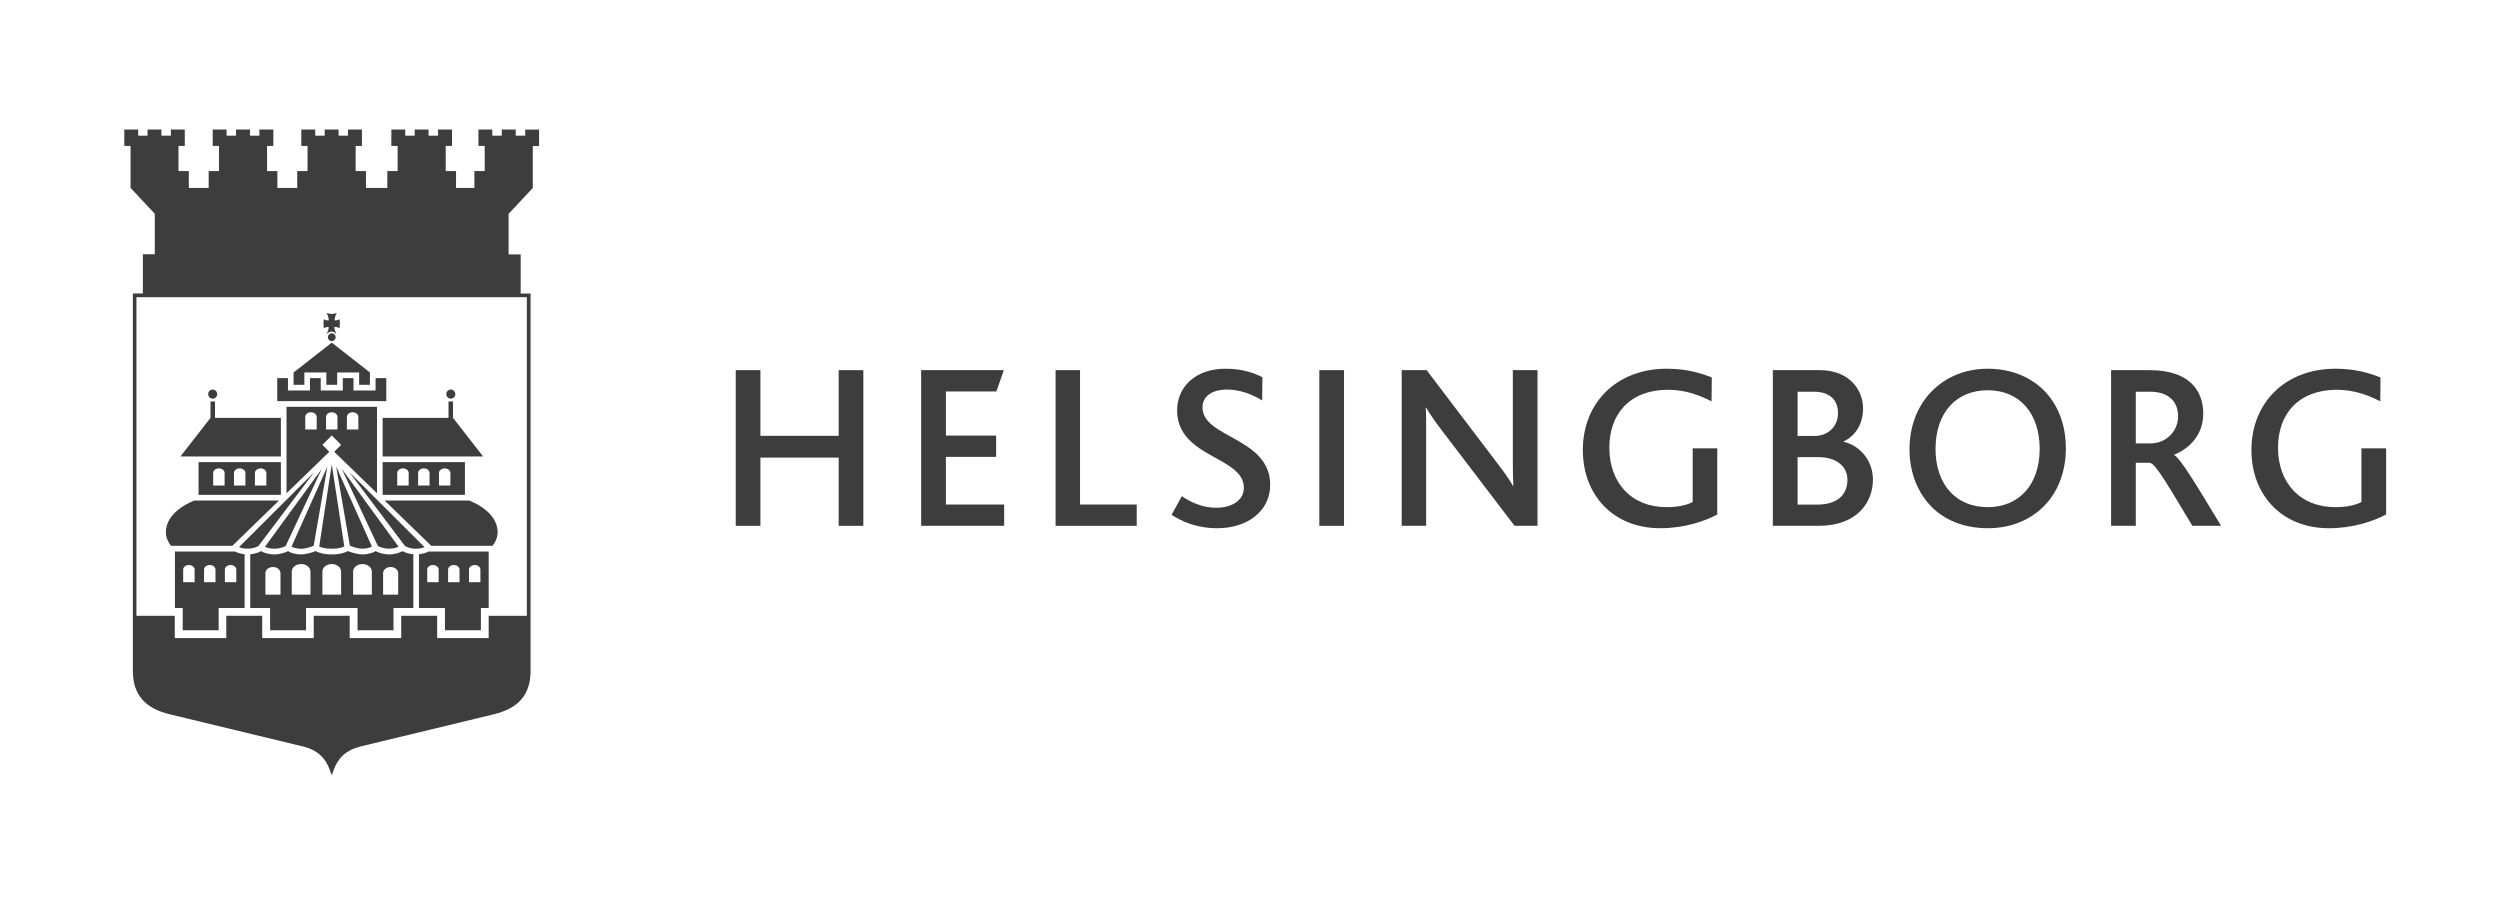 <svg width="210" height="76" viewBox="0 0 210 76" fill="none" xmlns="http://www.w3.org/2000/svg">
<path d="M27.868 27.996C28.048 27.996 28.194 28.144 28.194 28.325C28.194 28.506 28.048 28.653 27.868 28.653C27.688 28.653 27.541 28.506 27.541 28.325C27.541 28.144 27.688 27.996 27.868 27.996Z" fill="#3D3D3D"/>
<path d="M28.521 27.567C28.521 27.567 28.548 27.406 28.548 27.192C28.548 26.977 28.521 26.817 28.521 26.817C28.521 26.817 28.321 26.931 28.114 26.917C28.088 26.616 28.294 26.287 28.294 26.287C28.294 26.287 28.021 26.374 27.861 26.374C27.708 26.374 27.428 26.287 27.428 26.287C27.428 26.287 27.634 26.609 27.608 26.917C27.401 26.931 27.201 26.817 27.201 26.817C27.201 26.817 27.174 26.977 27.174 27.192C27.174 27.406 27.201 27.567 27.201 27.567C27.201 27.567 27.401 27.453 27.608 27.46C27.628 27.681 27.508 27.902 27.441 28.01L27.474 28.037C27.561 27.922 27.694 27.849 27.848 27.849C28.001 27.849 28.134 27.922 28.221 28.037L28.254 28.01C28.188 27.909 28.074 27.688 28.094 27.46C28.328 27.447 28.521 27.567 28.521 27.567Z" fill="#3D3D3D"/>
<path d="M27.867 28.781L24.661 31.288V32.326H25.567V31.288H27.414V32.326H28.321V31.288H30.168V32.326H31.074V31.288L27.867 28.781Z" fill="#3D3D3D"/>
<path d="M31.548 31.763V32.802H29.695V31.763H28.794V32.802H26.941V31.763H26.041V32.802H24.188V31.763H23.288V32.802V33.694H32.448V32.802V31.763H31.548Z" fill="#3D3D3D"/>
<path d="M17.487 33.104C17.487 32.889 17.66 32.722 17.867 32.722C18.073 32.722 18.247 32.896 18.247 33.104C18.247 33.318 18.073 33.486 17.867 33.486C17.66 33.486 17.487 33.318 17.487 33.104Z" fill="#3D3D3D"/>
<path d="M18.061 35.101V33.721H17.681V35.101L15.154 38.345H23.594V35.101H18.061Z" fill="#3D3D3D"/>
<path d="M22.367 40.785H21.414V39.726C21.414 39.518 21.627 39.344 21.894 39.344C22.16 39.344 22.374 39.518 22.374 39.726V40.785H22.367ZM20.614 40.785H19.654V39.726C19.654 39.518 19.867 39.344 20.134 39.344C20.4 39.344 20.614 39.518 20.614 39.726V40.785ZM18.867 40.785H17.907V39.726C17.907 39.518 18.12 39.344 18.387 39.344C18.654 39.344 18.867 39.518 18.867 39.726V40.785ZM16.68 41.569H23.594V38.821H16.68V41.569Z" fill="#3D3D3D"/>
<path d="M38.248 33.104C38.248 32.889 38.074 32.722 37.868 32.722C37.654 32.722 37.487 32.896 37.487 33.104C37.487 33.318 37.661 33.486 37.868 33.486C38.074 33.492 38.248 33.318 38.248 33.104Z" fill="#3D3D3D"/>
<path d="M37.674 35.101V33.721H38.054V35.101L40.581 38.345H32.141V35.101H37.674Z" fill="#3D3D3D"/>
<path d="M33.368 39.726C33.368 39.518 33.581 39.344 33.848 39.344C34.114 39.344 34.328 39.518 34.328 39.726V40.785H33.368V39.726ZM35.121 39.726C35.121 39.518 35.334 39.344 35.601 39.344C35.868 39.344 36.081 39.518 36.081 39.726V40.785H35.121V39.726ZM36.874 39.726C36.874 39.518 37.088 39.344 37.354 39.344C37.621 39.344 37.834 39.518 37.834 39.726V40.785H36.874V39.726ZM32.141 41.569H39.054V38.821H32.141V41.569Z" fill="#3D3D3D"/>
<path d="M19.514 45.852L23.434 42.045H16.334C16.334 42.045 13.934 42.876 13.934 44.713C13.934 45.229 14.194 45.638 14.361 45.846H19.514V45.852Z" fill="#3D3D3D"/>
<path d="M36.228 45.852L32.308 42.045H39.401C39.401 42.045 41.801 42.876 41.801 44.713C41.801 45.229 41.541 45.638 41.375 45.846H36.228V45.852Z" fill="#3D3D3D"/>
<path d="M34.014 45.859L29.341 39.659L35.661 45.959C35.514 46.02 35.268 46.093 34.948 46.093C34.414 46.093 34.114 45.926 34.014 45.859ZM31.734 45.852L28.708 39.384L33.481 45.926C33.314 46 33.048 46.087 32.694 46.087C32.234 46.093 31.881 45.933 31.734 45.852ZM29.388 45.839L28.234 39.183L31.241 45.913C31.094 45.986 30.834 46.087 30.434 46.087C30.061 46.093 29.594 45.919 29.388 45.839ZM27.868 46.093C27.281 46.093 26.961 45.98 26.814 45.906L27.868 39.009L28.921 45.899C28.774 45.98 28.454 46.093 27.868 46.093ZM24.487 45.919L27.501 39.19L26.348 45.846C26.141 45.926 25.674 46.1 25.294 46.1C24.894 46.093 24.634 45.993 24.487 45.919ZM22.254 45.933L27.027 39.391L24.001 45.859C23.861 45.939 23.507 46.093 23.047 46.093C22.694 46.093 22.421 46.006 22.254 45.933ZM20.074 45.959L26.394 39.659L21.721 45.852C21.621 45.919 21.314 46.087 20.787 46.087C20.467 46.093 20.221 46.02 20.074 45.959Z" fill="#3D3D3D"/>
<path d="M19.848 48.902H18.888V47.843C18.888 47.628 19.101 47.461 19.368 47.461C19.634 47.461 19.848 47.635 19.848 47.843V48.902ZM15.387 47.843C15.387 47.628 15.601 47.461 15.867 47.461C16.134 47.461 16.348 47.635 16.348 47.843V48.902H15.387V47.843ZM17.141 47.843C17.141 47.628 17.354 47.461 17.621 47.461C17.887 47.461 18.101 47.635 18.101 47.843V48.902H17.141V47.843ZM19.741 46.328H14.694V51.074H15.347V52.944H18.367V51.074H20.548V46.556C20.141 46.516 19.861 46.395 19.741 46.328Z" fill="#3D3D3D"/>
<path d="M35.888 47.843C35.888 47.635 36.101 47.461 36.368 47.461C36.635 47.461 36.848 47.635 36.848 47.843V48.902H35.888V47.843ZM40.355 48.902H39.395V47.843C39.395 47.635 39.608 47.461 39.875 47.461C40.141 47.461 40.355 47.635 40.355 47.843V48.902ZM38.601 48.902H37.641V47.843C37.641 47.635 37.855 47.461 38.121 47.461C38.388 47.461 38.601 47.635 38.601 47.843V48.902ZM35.195 46.556V51.074H37.375V52.944H40.395V51.074H41.048V46.328H36.001C35.875 46.395 35.595 46.516 35.195 46.556Z" fill="#3D3D3D"/>
<path d="M33.448 49.954H32.181V48.138C32.181 47.856 32.468 47.629 32.815 47.629C33.161 47.629 33.448 47.856 33.448 48.138V49.954ZM31.234 49.954H29.661V48.011C29.661 47.662 30.014 47.38 30.448 47.38C30.881 47.38 31.234 47.662 31.234 48.011V49.954ZM28.654 49.954H27.081V48.011C27.081 47.662 27.434 47.38 27.868 47.38C28.301 47.38 28.654 47.662 28.654 48.011V49.954ZM26.081 49.954H24.508V48.011C24.508 47.662 24.861 47.38 25.294 47.38C25.728 47.38 26.081 47.662 26.081 48.011V49.954ZM23.561 49.954H22.294V48.138C22.294 47.856 22.581 47.629 22.927 47.629C23.274 47.629 23.561 47.856 23.561 48.138V49.954ZM33.815 46.295C33.614 46.402 33.228 46.569 32.688 46.569C32.168 46.569 31.754 46.402 31.548 46.295C31.361 46.409 30.994 46.569 30.448 46.569C29.988 46.569 29.461 46.382 29.221 46.288C29.028 46.402 28.621 46.569 27.874 46.569H27.868C27.121 46.569 26.714 46.402 26.521 46.288C26.281 46.382 25.754 46.569 25.294 46.569C24.741 46.569 24.374 46.409 24.188 46.295C23.981 46.402 23.567 46.569 23.047 46.569C22.508 46.569 22.121 46.409 21.921 46.295C21.754 46.389 21.454 46.523 21.021 46.556V51.074H22.688V52.944H25.708V51.074H30.034V52.944H33.054V51.074H34.721V46.556C34.288 46.523 33.981 46.389 33.815 46.295Z" fill="#3D3D3D"/>
<path d="M26.594 36.073H25.641V35.014C25.641 34.8 25.854 34.632 26.121 34.632C26.388 34.632 26.601 34.806 26.601 35.014V36.073H26.594ZM27.388 35.014C27.388 34.8 27.601 34.632 27.868 34.632C28.134 34.632 28.348 34.806 28.348 35.014V36.073H27.388V35.014ZM29.141 35.014C29.141 34.8 29.355 34.632 29.621 34.632C29.888 34.632 30.101 34.806 30.101 35.014V36.073H29.141V35.014ZM27.081 37.367L27.868 36.576L28.654 37.367L28.074 37.95L31.668 41.435V34.17H24.068V41.435L27.661 37.95L27.081 37.367Z" fill="#3D3D3D"/>
<path d="M44.261 51.73H41.048V53.6H36.721V51.73H33.701V53.6H29.374V51.73H26.354V53.6H22.027V51.73H19.007V53.6H14.681V51.73H11.46V24.967H44.255V51.73H44.261ZM44.115 10.878V11.395H43.322V10.878H42.148V11.395H41.355V10.878H40.188V12.259H40.715V14.37H39.848V15.785H38.308V14.37H37.441V12.259H37.968V10.878H36.795V11.395H36.001V10.878H34.834V11.395H34.041V10.878H32.874V12.259H33.401V14.37H32.535V15.785H30.741V14.37H29.874V12.259H30.401V10.878H29.234V11.395H28.441V10.878H27.274V11.395H26.481V10.878H25.308V12.259H25.834V14.37H24.968V15.785H23.301V14.37H22.434V12.259H22.961V10.878H21.788V11.395H21.001V10.878H19.827V11.395H19.034V10.878H17.867V12.259H18.394V14.37H17.527V15.785H15.861V14.37H14.994V12.259H15.521V10.878H14.354V11.395H13.56V10.878H12.394V11.395H11.607V10.878H10.44V12.259H10.967V15.785L13.001 17.956V21.361H12.001V24.652H11.161V56.342C11.161 58.332 12.154 59.499 14.287 60.008C17.574 60.799 22.188 61.911 25.474 62.709C26.621 62.991 27.334 63.627 27.721 64.713L27.868 65.129L28.014 64.713C28.401 63.627 29.114 62.991 30.261 62.709C33.548 61.911 38.161 60.806 41.448 60.008C43.581 59.499 44.568 58.332 44.568 56.342V24.659H43.735V21.368H42.721V17.963L44.755 15.791V12.266H45.282V10.885H44.115V10.878Z" fill="#3D3D3D"/>
<path d="M70.449 44.17V38.439H63.875V44.17H61.802V31.093H63.875V36.609H70.449V31.093H72.522V44.17H70.449Z" fill="#3D3D3D"/>
<path d="M77.376 44.17V31.093H84.323L83.696 32.883H79.456V36.589H83.676V38.379H79.456V42.38H84.35V44.17H77.376Z" fill="#3D3D3D"/>
<path d="M88.669 44.17V31.093H90.723V42.38H95.483V44.17H88.669Z" fill="#3D3D3D"/>
<path d="M102.257 44.371C100.463 44.371 99.23 43.774 98.41 43.245L99.277 41.676C99.93 42.132 100.95 42.655 102.177 42.655C103.243 42.655 104.483 42.172 104.483 40.979C104.483 38.975 101.343 38.58 99.763 36.81C99.23 36.214 98.877 35.477 98.877 34.471C98.877 32.561 100.337 30.972 102.963 30.972C104.343 30.972 105.37 31.334 106.043 31.69L106.023 33.633C105.137 33.104 104.13 32.722 103.063 32.722C101.937 32.722 101.01 33.198 101.01 34.223C101.01 36.804 106.697 36.73 106.697 40.738C106.69 42.943 104.763 44.371 102.257 44.371Z" fill="#3D3D3D"/>
<path d="M112.897 31.093H110.823V44.17H112.897V31.093Z" fill="#3D3D3D"/>
<path d="M127.224 44.17L121.097 36.133C120.464 35.302 120.117 34.779 119.797 34.243H119.757C119.797 34.686 119.797 35.316 119.797 35.952V44.17H117.744V31.093H119.837L125.717 38.834C126.431 39.773 126.784 40.262 127.078 40.805H127.118C127.098 40.269 127.078 39.612 127.078 38.975V31.093H129.151V44.17H127.224Z" fill="#3D3D3D"/>
<path d="M139.465 44.371C135.498 44.371 132.958 41.569 132.958 37.802C132.958 33.848 135.771 30.972 140.018 30.972C141.678 30.972 142.938 31.355 143.791 31.71L143.771 33.714C142.818 33.218 141.578 32.742 140.158 32.742C136.778 32.742 135.185 34.887 135.185 37.601C135.185 40.537 137.018 42.601 139.991 42.601C140.965 42.601 141.711 42.427 142.185 42.166V37.661H144.251V43.218C143.218 43.774 141.498 44.371 139.465 44.371Z" fill="#3D3D3D"/>
<path d="M152.752 44.17H148.918V31.093H152.865C155.352 31.093 156.498 32.755 156.498 34.31C156.498 35.523 155.925 36.589 154.845 37.092V37.105C156.205 37.407 157.325 38.654 157.325 40.282C157.332 42.105 156.085 44.17 152.752 44.17ZM150.998 32.903V36.616H152.478C153.452 36.616 154.392 35.905 154.392 34.712C154.392 33.613 153.738 32.903 152.318 32.903H150.998ZM152.752 38.399H150.998V42.387H152.658C154.338 42.387 155.185 41.556 155.185 40.302C155.185 39.19 154.272 38.399 152.752 38.399Z" fill="#3D3D3D"/>
<path d="M162.252 32.883C163.412 31.69 165.052 30.972 166.966 30.972C169.019 30.972 170.739 31.73 171.899 33.017C172.966 34.21 173.532 35.818 173.532 37.661C173.532 39.625 172.866 41.348 171.666 42.541C170.479 43.714 168.886 44.371 166.966 44.371C165.132 44.371 163.592 43.794 162.445 42.762C161.145 41.549 160.399 39.786 160.399 37.735C160.399 35.798 161.065 34.096 162.252 32.883ZM166.966 32.782C164.339 32.782 162.585 34.645 162.585 37.709C162.585 40.738 164.339 42.601 166.966 42.601C169.572 42.601 171.332 40.738 171.332 37.709C171.332 34.766 169.692 32.782 166.966 32.782Z" fill="#3D3D3D"/>
<path d="M184.16 44.17C182.126 40.798 181.12 39.015 180.606 38.875H179.406V44.17H177.333V31.093H180.573C183.826 31.093 185.073 32.735 185.073 34.746C185.073 36.535 183.906 37.682 182.626 38.198V38.218C183.16 38.493 184.54 40.818 186.573 44.17H184.16ZM180.593 32.903H179.406V37.246H180.633C181.973 37.246 182.96 36.214 182.96 34.967C182.96 33.834 182.266 32.903 180.593 32.903Z" fill="#3D3D3D"/>
<path d="M195.633 44.371C191.659 44.371 189.119 41.569 189.119 37.802C189.119 33.848 191.939 30.972 196.186 30.972C197.846 30.972 199.113 31.355 199.96 31.71L199.946 33.714C198.993 33.218 197.753 32.742 196.333 32.742C192.953 32.742 191.353 34.887 191.353 37.601C191.353 40.537 193.186 42.601 196.173 42.601C197.14 42.601 197.893 42.427 198.36 42.166V37.661H200.433V43.218C199.386 43.774 197.666 44.371 195.633 44.371Z" fill="#3D3D3D"/>
</svg>
